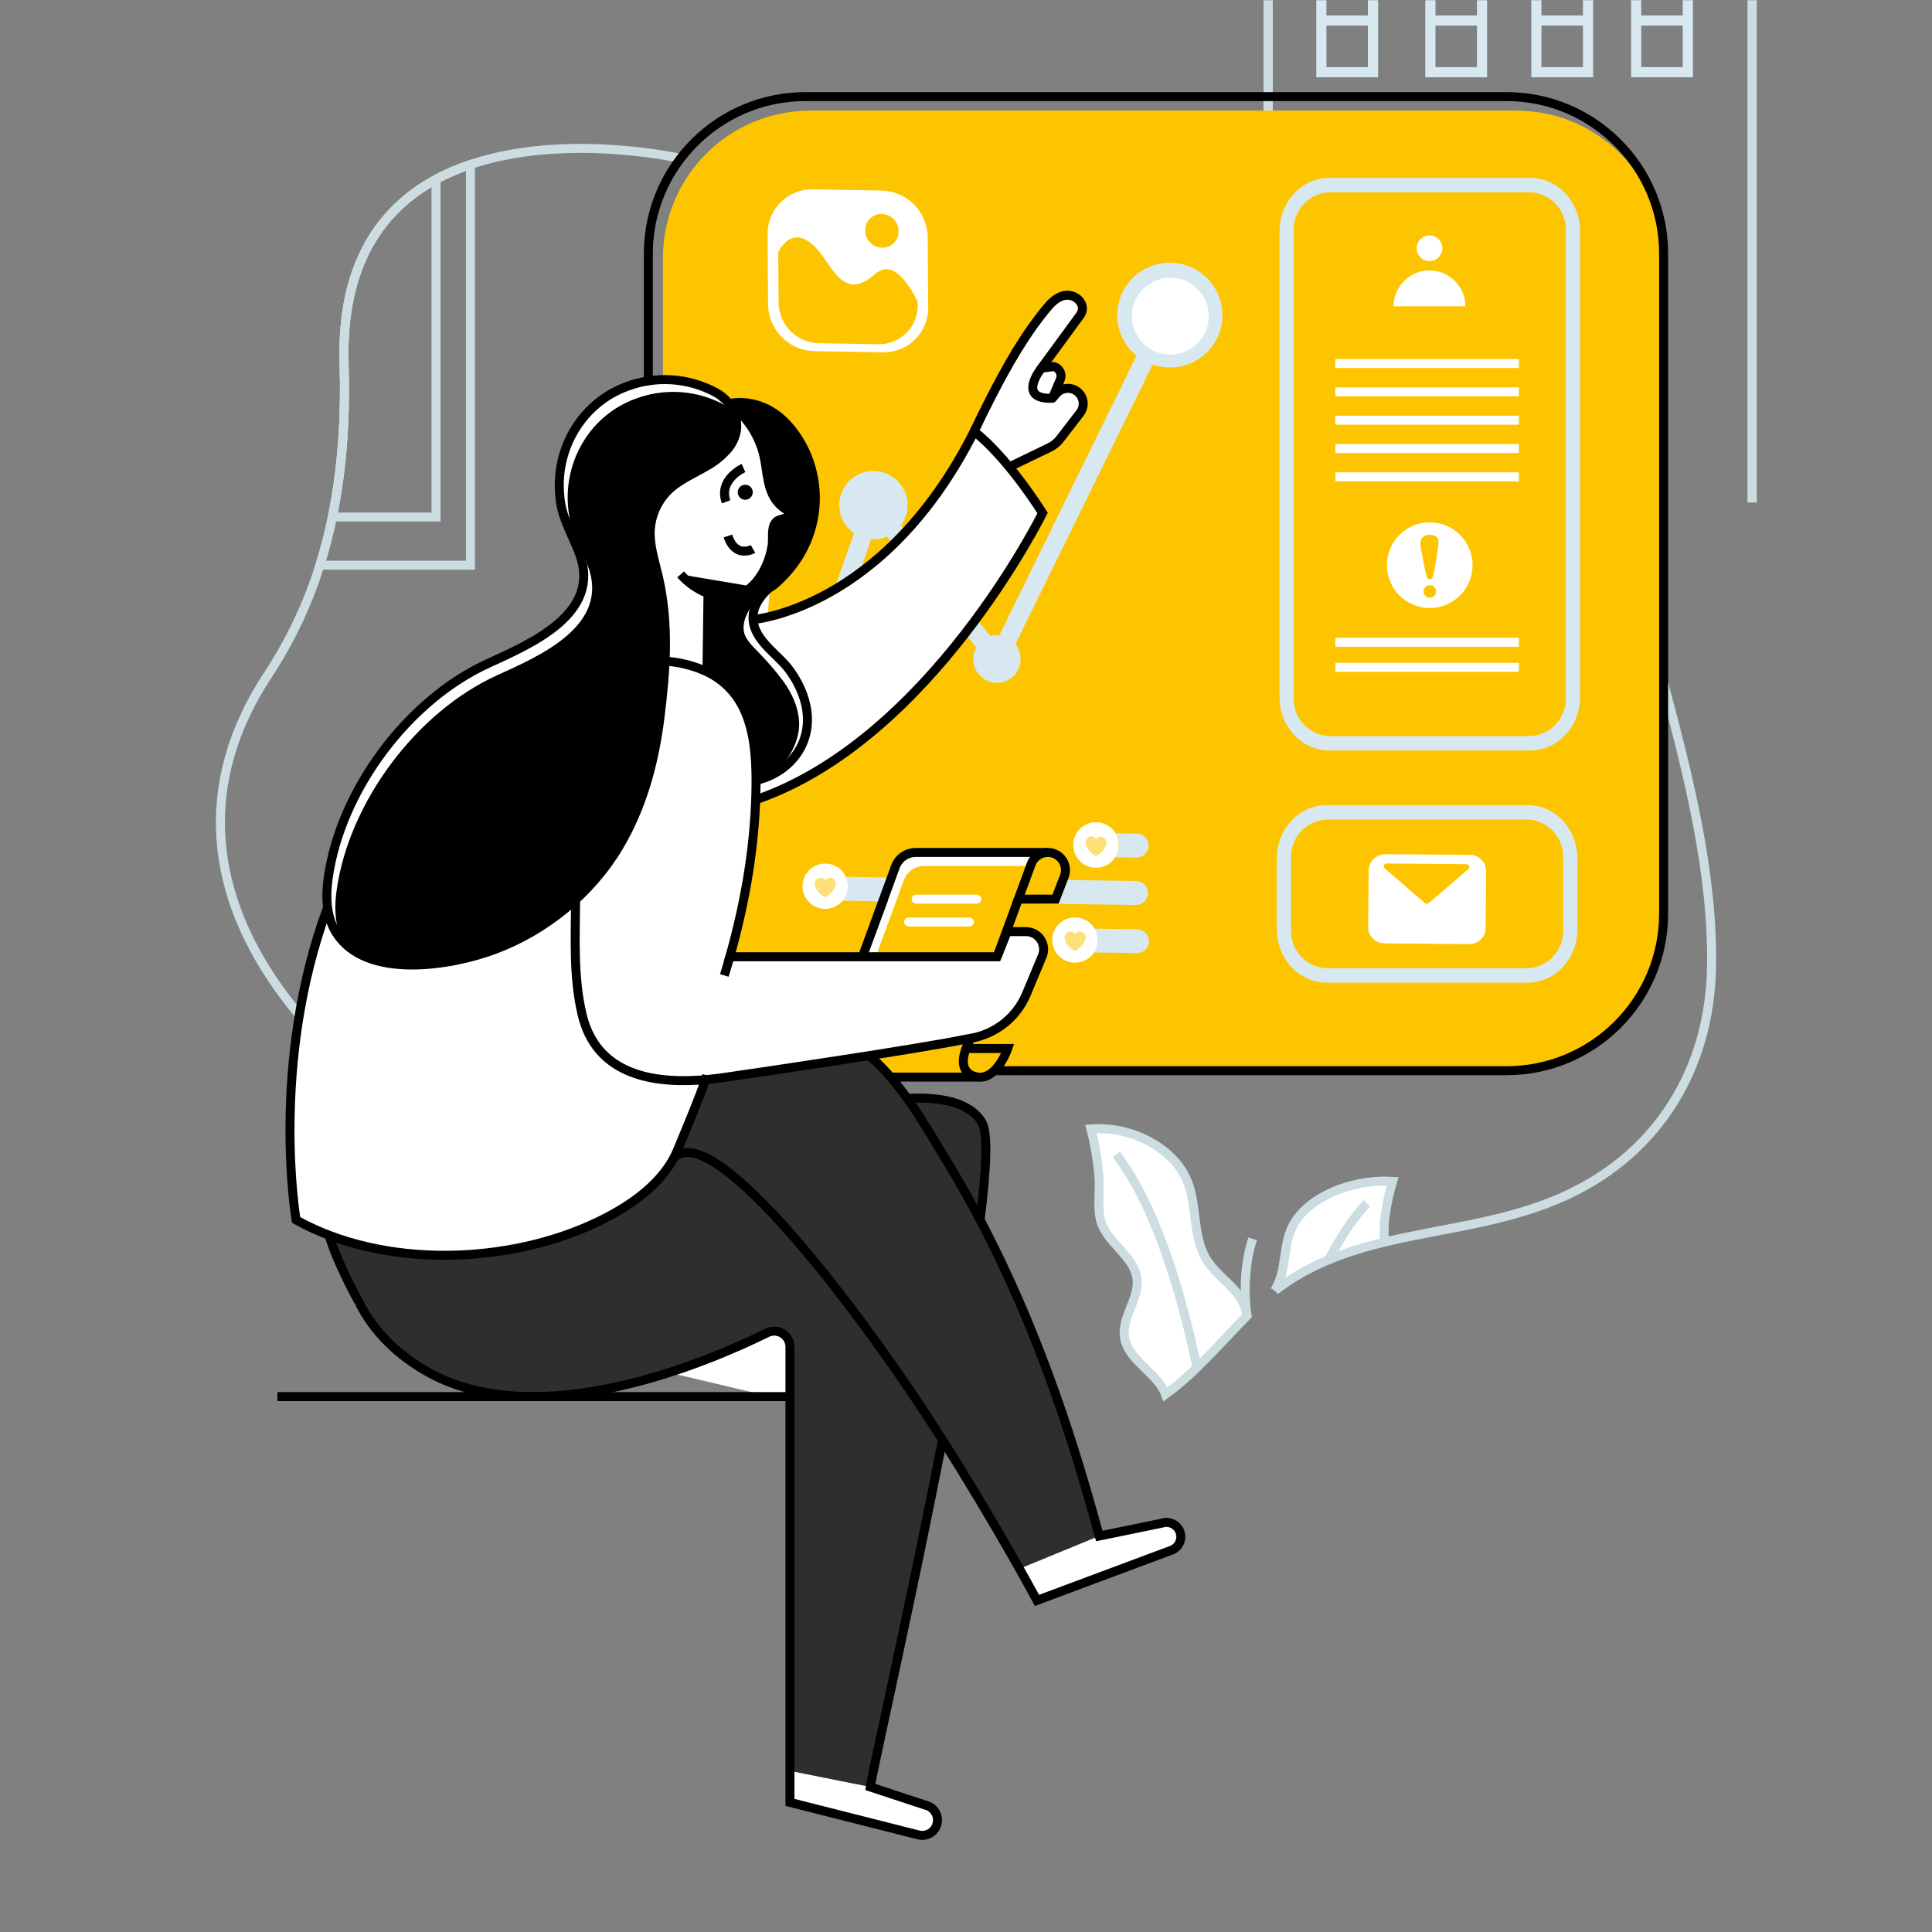 <?xml version="1.0" encoding="UTF-8"?>
<svg xmlns="http://www.w3.org/2000/svg" width="1000" height="1000" viewBox="0 0 1000 1000" fill="none">
  <rect x="0" y="0" width="1000" height="1000" fill="#808080" stroke="none"/>
  <g clip-path="url(#clip0_51_630)">
    <mask id="mask0_51_630" style="mask-type:luminance" maskUnits="userSpaceOnUse" x="0" y="0" width="1000" height="1000">
      <path d="M1000 0H0V1000H1000V0Z" fill="white"></path>
    </mask>
    <g mask="url(#mask0_51_630)">
      <path d="M656.4 188.441V-358.379H906.9V260.121" stroke="#CCDDE2" stroke-width="4.82" stroke-miterlimit="10"></path>
      <path d="M681.301 8.001V40.001H713.301V-18.719H681.301V8.001ZM686.561 -13.479H708.001V8.001H686.561V-13.479ZM686.561 13.251H708.001V34.751H686.561V13.251Z" fill="#D7E8F0"></path>
      <path d="M737.721 8.001V40.001H769.721V-18.719H737.721V8.001ZM743.001 -13.459H764.481V8.001H743.001V-13.459ZM743.001 13.271H764.481V34.751H743.001V13.271Z" fill="#D7E8F0"></path>
      <path d="M792.601 8.001V40.001H824.601V-18.719H792.601V8.001ZM797.861 -13.479H819.341V8.001H797.861V-13.479ZM797.861 13.251H819.341V34.751H797.861V13.251Z" fill="#D7E8F0"></path>
      <path d="M844.261 8.001V40.001H876.261V-18.719H844.261V8.001ZM849.511 -13.479H871.001V8.001H849.511V-13.479ZM849.511 13.251H871.001V34.751H849.511V13.251Z" fill="#D7E8F0"></path>
      <path d="M645.35 681.129C636.9 689.649 628.53 699.129 619.61 707.739C617.157 710.133 614.647 712.446 612.08 714.679C609.23 717.159 606.29 719.519 603.28 721.679C603.061 721.049 602.794 720.438 602.48 719.849C597.43 709.849 583.73 703.519 582.03 692.179C580.48 681.589 590.03 671.859 588.47 661.479C586.71 649.739 572.27 642.769 569.6 631.299C567.9 624.179 569.42 615.969 568.8 608.629C568.091 600.422 566.703 592.287 564.65 584.309C565.65 584.239 566.65 584.209 567.65 584.179C587.95 583.839 607.93 595.239 614.5 611.259C619.79 624.259 617.1 639.169 624.13 651.319C624.553 652.105 625.031 652.86 625.56 653.579C626.492 654.854 627.493 656.076 628.56 657.239L630.79 659.559C631.16 659.929 631.57 660.269 631.94 660.669C632.31 661.069 632.71 661.419 633.08 661.819C636.58 665.169 640.15 668.539 642.47 672.539C642.68 672.887 642.867 673.247 643.03 673.619C643.241 673.99 643.428 674.375 643.59 674.769C643.8 675.199 643.96 675.609 644.11 676.009C644.26 676.409 644.45 677.009 644.61 677.429C644.83 678.179 645.04 678.889 645.2 679.629C645.2 679.819 645.2 679.979 645.26 680.129C645.32 680.279 645.26 680.249 645.26 680.319C645.274 680.378 645.274 680.44 645.26 680.499C645.26 680.629 645.26 680.719 645.32 680.809V680.869C645.305 680.957 645.316 681.047 645.35 681.129Z" fill="white"></path>
      <path d="M645.479 681.75H645.51L645.479 681.78V681.75Z" fill="white"></path>
      <path d="M645.54 681.692C645.79 681.472 646 681.322 646.25 681.102C646.04 681.292 645.79 681.502 645.57 681.722C645.57 681.722 645.57 681.722 645.51 681.722L645.54 681.692Z" fill="white"></path>
      <path d="M716.61 632.46C716.395 635.947 716.395 639.443 716.61 642.93C710.51 644.42 704.5 646.06 698.61 648.04C694.95 649.25 691.36 650.58 687.77 652.1C677.81 656.14 668.431 661.487 659.88 668C661.743 664.823 663.055 661.354 663.76 657.74C663.76 657.59 663.82 657.43 663.85 657.25C665.4 649.76 665.52 641.89 669.05 634.73C675.62 621.53 694.83 611.96 714.94 611.34H715.31C717.14 611.34 719 611.34 720.86 611.43C718.777 618.289 717.354 625.331 716.61 632.46Z" fill="white"></path>
      <path d="M707.47 622.82L698.55 648C694.89 649.21 691.3 650.54 687.71 652.06C693.44 640.92 700 630.85 707.47 622.82Z" fill="white"></path>
      <path d="M645.58 681.789C645.58 681.589 645.549 681.39 645.49 681.199C645.55 681.569 645.58 681.789 645.58 681.789Z" fill="white"></path>
      <path d="M577.75 597.512C597.75 623.442 611.03 667.512 619.61 707.742C617.157 710.135 614.647 712.448 612.08 714.682L577.75 597.512Z" fill="white"></path>
      <path d="M648.37 641.23C644.37 653.44 644.22 665.771 644.69 673.581C644.811 676.104 645.078 678.618 645.49 681.11L648.37 641.23Z" fill="white"></path>
      <path d="M645.35 681.129C636.9 689.649 628.53 699.129 619.61 707.739C617.157 710.133 614.647 712.446 612.08 714.679C609.23 717.159 606.29 719.519 603.28 721.679C603.061 721.049 602.794 720.438 602.48 719.849C597.43 709.849 583.73 703.519 582.03 692.179C580.48 681.589 590.03 671.859 588.47 661.479C586.71 649.739 572.27 642.769 569.6 631.299C567.9 624.179 569.42 615.969 568.8 608.629C568.091 600.422 566.703 592.287 564.65 584.309C565.65 584.239 566.65 584.209 567.65 584.179C587.95 583.839 607.93 595.239 614.5 611.259C619.79 624.259 617.1 639.169 624.13 651.319C624.553 652.105 625.031 652.86 625.56 653.579C626.492 654.854 627.493 656.076 628.56 657.239L630.79 659.559C631.16 659.929 631.57 660.269 631.94 660.669C632.31 661.069 632.71 661.419 633.08 661.819C636.58 665.169 640.15 668.539 642.47 672.539C642.68 672.887 642.867 673.247 643.03 673.619C643.241 673.99 643.428 674.375 643.59 674.769C643.8 675.199 643.96 675.609 644.11 676.009C644.26 676.409 644.45 677.009 644.61 677.429C644.83 678.179 645.04 678.889 645.2 679.629C645.2 679.819 645.2 679.979 645.26 680.129C645.32 680.279 645.26 680.249 645.26 680.319C645.274 680.378 645.274 680.44 645.26 680.499C645.26 680.629 645.26 680.719 645.32 680.809V680.869C645.305 680.957 645.316 681.047 645.35 681.129Z" stroke="#CCDDE2" stroke-width="4.65" stroke-miterlimit="10"></path>
      <path d="M663.76 657.77C663.052 661.374 661.74 664.832 659.88 668" stroke="#CCDDE2" stroke-width="4.65" stroke-miterlimit="10"></path>
      <path d="M716.58 642.928C716.365 639.442 716.365 635.945 716.58 632.458C717.326 625.339 718.749 618.307 720.83 611.458C718.97 611.338 717.11 611.338 715.28 611.368H714.91C694.8 611.988 675.59 621.558 669.02 634.758C665.49 641.918 665.37 649.758 663.82 657.278" stroke="#CCDDE2" stroke-width="4.65" stroke-miterlimit="10"></path>
      <path d="M663.77 657.781C663.77 657.621 663.829 657.471 663.859 657.281" stroke="#CCDDE2" stroke-width="4.65" stroke-miterlimit="10"></path>
      <path d="M663.85 657.238C663.85 657.418 663.79 657.578 663.76 657.728C663.056 661.346 661.744 664.819 659.88 667.998" stroke="#CCDDE2" stroke-width="4.65" stroke-miterlimit="10"></path>
      <path d="M663.77 657.781C663.77 657.621 663.829 657.471 663.859 657.281" stroke="#CCDDE2" stroke-width="4.65" stroke-miterlimit="10"></path>
      <path d="M645.479 681.602V681.752" stroke="#CCDDE2" stroke-width="4.65" stroke-miterlimit="10"></path>
      <path d="M707.47 622.82C700 630.82 693.47 640.92 687.71 652.1" stroke="#CCDDE2" stroke-width="4.65" stroke-miterlimit="10"></path>
      <path d="M645.58 681.789C645.58 681.589 645.549 681.39 645.49 681.199C645.55 681.569 645.58 681.789 645.58 681.789Z" stroke="#CCDDE2" stroke-width="4.65" stroke-miterlimit="10"></path>
      <path d="M577.75 597.512C597.75 623.442 611.03 667.512 619.61 707.742" stroke="#CCDDE2" stroke-width="4.65" stroke-miterlimit="10"></path>
      <path d="M648.37 641.23C644.37 653.44 644.22 665.771 644.69 673.581C644.811 676.104 645.078 678.618 645.49 681.11" stroke="#CCDDE2" stroke-width="4.65" stroke-miterlimit="10"></path>
      <path d="M861.08 353.379C873.81 401.059 886.94 452.429 885.86 501.439C884.71 553.089 858.41 596.439 811.29 618.439C780.62 632.749 747.65 635.379 716.58 642.909C710.48 644.399 704.47 646.039 698.58 648.019C694.92 649.229 691.33 650.559 687.74 652.079C677.789 656.128 668.42 661.481 659.88 667.999" stroke="#CCDDE2" stroke-width="4.65" stroke-miterlimit="10"></path>
      <path d="M352.27 82C352.27 82 292.91 68.45 243.5 85.15C237.345 87.178 231.381 89.748 225.68 92.83C197.68 107.98 176.55 136.45 178.1 188.16C178.93 215.16 177.35 241.79 172.03 267.63C170.29 276.016 168.14 284.316 165.58 292.53C159.309 312.612 150.258 331.717 138.69 349.29C101.85 405.15 107.43 463.21 148.29 517.05C150.43 519.87 152.63 522.66 154.89 525.39" stroke="#CCDDE2" stroke-width="4.65" stroke-miterlimit="10"></path>
      <path d="M784.79 57.262H419.43C377.291 57.262 343.13 91.422 343.13 133.562V477.902C343.13 520.041 377.291 554.202 419.43 554.202H784.79C826.929 554.202 861.09 520.041 861.09 477.902V133.562C861.09 91.422 826.929 57.262 784.79 57.262Z" fill="#FDC500"></path>
      <path d="M779.72 50H416.94C372.001 50 335.57 86.431 335.57 131.37V472.83C335.57 517.769 372.001 554.2 416.94 554.2H779.72C824.659 554.2 861.09 517.769 861.09 472.83V131.37C861.09 86.431 824.659 50 779.72 50Z" stroke="black" stroke-width="4.65" stroke-miterlimit="10"></path>
      <path d="M774.6 67.031H429.62C387.481 67.031 353.32 101.192 353.32 143.331V468.121C353.32 510.261 387.481 544.421 429.62 544.421H774.6C816.739 544.421 850.9 510.261 850.9 468.121V143.331C850.9 101.192 816.739 67.031 774.6 67.031Z" fill="#FDC500"></path>
      <path d="M792.109 92.09H687.919C673.759 92.09 662.27 104.45 662.27 119.66V360.82C662.27 376.06 673.759 388.45 687.919 388.45H792.109C806.299 388.45 817.83 376.06 817.83 360.82V119.66C817.83 104.45 806.299 92.09 792.109 92.09ZM810.45 361.87C810.432 366.939 808.409 371.796 804.823 375.38C801.237 378.964 796.38 380.984 791.31 381H688.789C683.712 380.984 678.847 378.962 675.255 375.375C671.662 371.788 669.633 366.927 669.609 361.85V118.67C669.633 113.593 671.662 108.731 675.255 105.144C678.847 101.557 683.712 99.536 688.789 99.52H791.31C796.383 99.536 801.244 101.559 804.83 105.147C808.416 108.735 810.437 113.597 810.45 118.67V361.87Z" fill="#D7E8F0"></path>
      <path d="M790.74 416.75H686.55C672.4 416.75 660.9 429.11 660.9 444.32V481C660.9 496.25 672.4 508.64 686.55 508.64H790.74C804.93 508.64 816.46 496.25 816.46 481V444.32C816.46 429.11 804.93 416.75 790.74 416.75ZM809.08 482.06C809.067 487.132 807.046 491.993 803.459 495.579C799.873 499.166 795.012 501.187 789.94 501.2H687.42C682.344 501.187 677.479 499.167 673.886 495.582C670.293 491.996 668.264 487.136 668.24 482.06V443.33C668.264 438.253 670.293 433.392 673.886 429.805C677.478 426.217 682.343 424.196 687.42 424.18H789.94C795.013 424.196 799.874 426.219 803.46 429.807C807.046 433.395 809.067 438.257 809.08 443.33V482.06Z" fill="#D7E8F0"></path>
      <path d="M557.249 443.412L404.569 441.172C402.926 441.145 401.361 440.468 400.218 439.289C399.074 438.11 398.445 436.524 398.469 434.882C398.467 434.313 398.548 433.747 398.709 433.202C399.103 431.909 399.906 430.78 400.997 429.983C402.088 429.186 403.408 428.764 404.759 428.782L557.439 431.002C556.297 432.775 555.658 434.824 555.589 436.932C555.506 439.207 556.083 441.457 557.249 443.412Z" fill="#FDC500"></path>
      <path d="M594.27 439.41C593.883 440.7 593.089 441.831 592.008 442.634C590.927 443.438 589.617 443.871 588.27 443.87L577.27 443.71C578.45 441.867 579.091 439.731 579.125 437.542C579.158 435.354 578.583 433.199 577.46 431.32L588.46 431.48C590.1 431.514 591.66 432.194 592.802 433.372C593.944 434.549 594.576 436.13 594.56 437.77C594.541 438.328 594.443 438.88 594.27 439.41Z" fill="#D7E8F0"></path>
      <path d="M593.91 463.999C593.523 465.287 592.729 466.415 591.648 467.213C590.566 468.012 589.255 468.439 587.91 468.429L436.16 466.209C437.577 464.519 438.486 462.462 438.782 460.276C439.077 458.09 438.747 455.865 437.83 453.859L588.05 455.999C589.691 456.031 591.253 456.71 592.396 457.888C593.538 459.066 594.169 460.648 594.15 462.289C594.155 462.868 594.074 463.444 593.91 463.999Z" fill="#D7E8F0"></path>
      <path d="M417.9 465.93L404.22 465.73C402.581 465.706 401.018 465.035 399.873 463.861C398.728 462.688 398.094 461.109 398.11 459.47C398.117 458.892 398.201 458.316 398.36 457.76C398.744 456.473 399.537 455.346 400.621 454.552C401.704 453.758 403.017 453.339 404.36 453.36L416.55 453.55C415.837 455.029 415.435 456.639 415.37 458.28C415.269 461.051 416.166 463.766 417.9 465.93Z" fill="#FDC500"></path>
      <path d="M546.45 492.68L404.78 490.62C403.141 490.584 401.582 489.903 400.44 488.726C399.299 487.549 398.666 485.97 398.68 484.33C398.684 483.774 398.771 483.221 398.94 482.69C399.324 481.399 400.117 480.266 401.198 479.462C402.28 478.659 403.592 478.226 404.94 478.23L546.4 480.31C545.245 482.167 544.633 484.309 544.633 486.495C544.633 488.682 545.245 490.824 546.4 492.68H546.45Z" fill="#FDC500"></path>
      <path d="M594.5 488.869C594.116 490.158 593.322 491.286 592.24 492.083C591.157 492.881 589.844 493.304 588.5 493.289L566.24 492.999L546.45 492.729C545.295 490.873 544.683 488.731 544.683 486.544C544.683 484.358 545.295 482.216 546.45 480.359L566.61 480.659L588.61 480.979C590.247 481.006 591.808 481.679 592.951 482.852C594.094 484.025 594.726 485.602 594.71 487.239C594.717 487.79 594.647 488.339 594.5 488.869Z" fill="#D7E8F0"></path>
      <path d="M577.21 443.711C575.672 446.114 573.314 447.878 570.575 448.674C567.835 449.47 564.9 449.245 562.314 448.041C559.727 446.837 557.666 444.735 556.513 442.126C555.359 439.516 555.191 436.577 556.041 433.854C556.891 431.13 558.7 428.808 561.132 427.317C563.565 425.827 566.456 425.27 569.268 425.75C572.08 426.23 574.623 427.714 576.424 429.926C578.225 432.139 579.16 434.93 579.059 437.781C578.986 439.888 578.348 441.936 577.21 443.711Z" fill="white"></path>
      <g opacity="0.72">
        <path opacity="0.72" d="M572.78 436.51C572.515 437.917 571.852 439.219 570.87 440.26C570.392 440.79 569.87 441.278 569.31 441.72C569 441.94 567.39 443.23 567.08 443.07C564.96 442 562.29 439.31 561.96 436.68C561.905 436.268 561.905 435.851 561.96 435.44C562.077 434.732 562.444 434.089 562.995 433.629C563.545 433.168 564.242 432.92 564.96 432.93C565.43 432.947 565.89 433.075 566.301 433.302C566.713 433.53 567.065 433.851 567.33 434.24C567.63 433.878 568.008 433.589 568.436 433.393C568.864 433.197 569.33 433.101 569.8 433.11C570.223 433.124 570.639 433.225 571.022 433.407C571.405 433.588 571.747 433.846 572.026 434.165C572.305 434.483 572.516 434.856 572.646 435.259C572.776 435.663 572.821 436.088 572.78 436.51Z" fill="#FDC500"></path>
      </g>
      <path d="M436.139 466.211C435.019 467.553 433.612 468.629 432.023 469.358C430.433 470.087 428.701 470.451 426.952 470.424C425.204 470.398 423.483 469.98 421.917 469.203C420.35 468.425 418.978 467.307 417.899 465.931C416.173 463.764 415.282 461.049 415.389 458.281C415.455 456.64 415.856 455.03 416.569 453.551C417.573 451.511 419.146 449.805 421.098 448.639C423.049 447.473 425.297 446.897 427.569 446.981C429.757 447.05 431.882 447.735 433.699 448.957C435.515 450.18 436.95 451.889 437.839 453.891C438.756 455.897 439.086 458.121 438.791 460.307C438.495 462.493 437.586 464.55 436.169 466.241L436.139 466.211Z" fill="white"></path>
      <g opacity="0.72">
        <path opacity="0.72" d="M432.59 457.842C432.319 459.246 431.653 460.543 430.67 461.582C430.2 462.119 429.677 462.608 429.11 463.042C428.81 463.262 427.19 464.562 426.89 464.392C424.77 463.332 422.1 460.642 421.76 458.002C421.705 457.59 421.705 457.173 421.76 456.762C421.863 456.176 422.138 455.634 422.549 455.205C422.961 454.776 423.491 454.479 424.071 454.351C424.652 454.224 425.258 454.271 425.811 454.489C426.365 454.706 426.841 455.083 427.18 455.572C427.577 455.021 428.149 454.62 428.803 454.436C429.457 454.252 430.153 454.296 430.779 454.559C431.405 454.823 431.923 455.291 432.249 455.888C432.574 456.484 432.687 457.173 432.57 457.842H432.59Z" fill="#FDC500"></path>
      </g>
      <path d="M566.24 492.999C564.828 495.131 562.759 496.745 560.347 497.596C557.935 498.447 555.311 498.489 552.874 497.714C550.436 496.94 548.317 495.391 546.839 493.304C545.36 491.217 544.602 488.705 544.68 486.149C544.754 484.1 545.357 482.105 546.43 480.359C547.253 479.043 548.329 477.903 549.594 477.005C550.86 476.108 552.291 475.47 553.805 475.128C555.319 474.786 556.886 474.748 558.414 475.015C559.943 475.282 561.404 475.85 562.712 476.684C564.02 477.519 565.15 478.605 566.036 479.879C566.923 481.153 567.548 482.589 567.876 484.106C568.204 485.623 568.228 487.19 567.948 488.716C567.667 490.242 567.086 491.698 566.24 492.999Z" fill="white"></path>
      <g opacity="0.72">
        <path opacity="0.72" d="M561.89 485.66C561.622 487.068 560.955 488.369 559.97 489.41C559.5 489.947 558.977 490.436 558.41 490.87C558.11 491.09 556.49 492.38 556.19 492.22C554.07 491.15 551.4 488.47 551.06 485.83C551.005 485.418 551.005 485.001 551.06 484.59C551.163 484.004 551.438 483.462 551.849 483.033C552.261 482.604 552.791 482.307 553.371 482.179C553.952 482.052 554.558 482.1 555.111 482.317C555.665 482.534 556.141 482.911 556.48 483.4C556.877 482.85 557.448 482.451 558.1 482.268C558.752 482.084 559.448 482.127 560.073 482.389C560.698 482.651 561.216 483.117 561.542 483.711C561.868 484.305 561.984 484.992 561.87 485.66H561.89Z" fill="#FDC500"></path>
      </g>
      <path d="M397.3 121.359L397.56 157.549C397.627 163.861 400.131 169.904 404.55 174.412C408.969 178.92 414.96 181.546 421.27 181.739L457.09 182.359C460.17 182.406 463.229 181.834 466.084 180.677C468.939 179.519 471.532 177.8 473.71 175.621C475.888 173.443 477.606 170.849 478.762 167.993C479.918 165.138 480.489 162.079 480.44 158.999L480.17 122.809C480.108 116.497 477.606 110.455 473.188 105.947C468.77 101.44 462.779 98.817 456.47 98.629L420.65 97.999C417.57 97.951 414.511 98.524 411.656 99.681C408.801 100.838 406.208 102.557 404.03 104.736C401.852 106.915 400.134 109.509 398.978 112.364C397.822 115.22 397.251 118.279 397.3 121.359Z" fill="white"></path>
      <path d="M402.81 130.441L403 156.641C403.059 162.122 405.235 167.368 409.073 171.281C412.91 175.195 418.112 177.474 423.59 177.641L454.7 178.181C457.375 178.222 460.032 177.725 462.511 176.72C464.991 175.716 467.244 174.224 469.137 172.333C471.03 170.442 472.524 168.19 473.531 165.711C474.538 163.232 475.038 160.577 475 157.901V156.131C470.63 147.191 462.12 133.811 453 141.811C439.91 153.311 433.92 144.561 426.29 133.271C419.92 123.821 410.23 116.921 402.81 130.441Z" fill="#FDC500"></path>
      <path d="M461.34 126.822C465.292 124.197 466.31 118.779 463.614 114.722C460.919 110.665 455.53 109.504 451.578 112.129C447.627 114.755 446.609 120.172 449.305 124.229C452 128.286 457.389 129.447 461.34 126.822Z" fill="#FDC500"></path>
      <path d="M605.38 136.001C599.782 135.999 594.32 137.73 589.746 140.957C585.171 144.183 581.707 148.747 579.83 154.021C577.953 159.295 577.754 165.021 579.262 170.412C580.77 175.803 583.909 180.596 588.25 184.131L517.25 328.841C516.813 328.772 516.372 328.729 515.93 328.711C514.798 328.726 513.673 328.901 512.59 329.231L466.4 271.841C468.462 268.995 469.63 265.599 469.755 262.087C469.879 258.574 468.954 255.104 467.098 252.12C465.242 249.135 462.54 246.771 459.334 245.329C456.129 243.886 452.567 243.432 449.102 244.022C445.638 244.613 442.428 246.222 439.881 248.645C437.335 251.068 435.568 254.194 434.806 257.625C434.044 261.056 434.322 264.637 435.603 267.909C436.884 271.182 439.111 273.999 442 276.001L409.63 368.121C406.808 368.29 404.131 369.431 402.054 371.349C399.978 373.268 398.629 375.847 398.239 378.647C397.848 381.447 398.438 384.297 399.91 386.711C401.382 389.125 403.644 390.955 406.312 391.89C408.981 392.825 411.89 392.808 414.547 391.841C417.204 390.874 419.444 389.017 420.887 386.586C422.33 384.154 422.887 381.298 422.462 378.503C422.038 375.707 420.659 373.145 418.56 371.251L450.93 279.121C451.33 279.121 451.72 279.181 452.12 279.181C454.527 279.181 456.908 278.691 459.12 277.741L505.3 335.111C504.327 336.876 503.811 338.856 503.8 340.871C503.753 342.505 504.035 344.131 504.627 345.654C505.22 347.177 506.112 348.565 507.251 349.737C508.39 350.909 509.753 351.84 511.258 352.477C512.763 353.113 514.381 353.441 516.015 353.441C517.649 353.441 519.267 353.113 520.772 352.477C522.277 351.84 523.64 350.909 524.779 349.737C525.917 348.565 526.81 347.177 527.402 345.654C527.995 344.131 528.277 342.505 528.23 340.871C528.222 338.154 527.299 335.519 525.61 333.391L596.61 188.681C600.342 189.995 604.316 190.476 608.254 190.091C612.192 189.706 615.998 188.463 619.404 186.451C622.811 184.438 625.735 181.704 627.973 178.441C630.21 175.178 631.706 171.465 632.356 167.562C633.006 163.659 632.793 159.661 631.734 155.849C630.674 152.037 628.793 148.503 626.222 145.496C623.651 142.488 620.453 140.08 616.853 138.439C613.252 136.799 609.336 135.967 605.38 136.001Z" fill="#D7E8F0"></path>
      <path d="M691.18 188.148H786.18" stroke="white" stroke-width="4.65" stroke-miterlimit="10"></path>
      <path d="M691.18 202.82H786.18" stroke="white" stroke-width="4.65" stroke-miterlimit="10"></path>
      <path d="M691.18 217.48H786.18" stroke="white" stroke-width="4.65" stroke-miterlimit="10"></path>
      <path d="M691.18 232.141H786.18" stroke="white" stroke-width="4.65" stroke-miterlimit="10"></path>
      <path d="M691.18 246.809H786.18" stroke="white" stroke-width="4.65" stroke-miterlimit="10"></path>
      <path d="M691.18 332.449H786.18" stroke="white" stroke-width="4.65" stroke-miterlimit="10"></path>
      <path d="M691.18 345.391H786.18" stroke="white" stroke-width="4.65" stroke-miterlimit="10"></path>
      <path d="M766.219 444.479C767.174 445.271 767.939 446.267 768.458 447.394C768.977 448.52 769.237 449.749 769.219 450.989L769 480.319C768.992 481.426 768.765 482.521 768.333 483.54C767.901 484.56 767.274 485.484 766.484 486.259C765.694 487.035 764.759 487.647 763.732 488.061C762.705 488.474 761.607 488.681 760.5 488.669L716.5 488.289C714.269 488.268 712.137 487.362 710.573 485.77C709.009 484.178 708.14 482.031 708.159 479.799L708.419 450.449C708.503 448.238 709.43 446.143 711.008 444.593C712.586 443.042 714.697 442.154 716.909 442.109L760.909 442.489C762.858 442.506 764.739 443.211 766.219 444.479Z" fill="white"></path>
      <path d="M760 449.842L739.48 467.472C739.218 467.695 738.885 467.817 738.54 467.817C738.196 467.817 737.862 467.695 737.6 467.472L716.71 449.472C716.479 449.277 716.315 449.016 716.241 448.723C716.167 448.431 716.187 448.123 716.297 447.842C716.408 447.562 716.604 447.323 716.857 447.159C717.111 446.996 717.409 446.916 717.71 446.932L759.12 447.302C759.411 447.311 759.692 447.409 759.926 447.582C760.161 447.755 760.337 447.994 760.432 448.269C760.528 448.544 760.537 448.842 760.46 449.123C760.383 449.403 760.223 449.654 760 449.842Z" fill="#FDC500"></path>
      <path d="M740.059 270.379C735.675 270.375 731.389 271.671 727.742 274.104C724.095 276.536 721.252 279.996 719.571 284.045C717.891 288.094 717.449 292.55 718.302 296.85C719.155 301.15 721.264 305.1 724.362 308.201C727.461 311.302 731.409 313.415 735.708 314.272C740.007 315.128 744.464 314.691 748.515 313.014C752.565 311.337 756.027 308.497 758.463 304.852C760.899 301.208 762.199 296.923 762.199 292.539C762.2 289.63 761.629 286.75 760.517 284.062C759.405 281.374 757.774 278.931 755.718 276.874C753.663 274.816 751.221 273.183 748.535 272.069C745.848 270.954 742.968 270.38 740.059 270.379ZM740.059 309.379C739.2 309.379 738.376 309.038 737.768 308.43C737.16 307.822 736.819 306.998 736.819 306.139C736.819 305.28 737.16 304.455 737.768 303.848C738.376 303.24 739.2 302.899 740.059 302.899C740.918 302.899 741.742 303.24 742.35 303.848C742.958 304.455 743.299 305.28 743.299 306.139C743.299 306.998 742.958 307.822 742.35 308.43C741.742 309.038 740.918 309.379 740.059 309.379ZM744.129 284.459C743.449 289.269 742.869 294.319 741.439 298.979C741.306 299.232 741.106 299.445 740.861 299.593C740.616 299.741 740.335 299.819 740.049 299.819C739.763 299.819 739.482 299.741 739.237 299.593C738.992 299.445 738.792 299.232 738.659 298.979C737.645 295.469 736.87 291.894 736.339 288.279C735.889 285.659 734.339 281.389 735.829 278.849C737.119 276.559 740.769 276.289 742.829 277.479C745.459 278.889 744.439 281.999 744.129 284.419V284.459Z" fill="white"></path>
      <path d="M605.77 183.53C616.76 183.53 625.67 174.621 625.67 163.63C625.67 152.64 616.76 143.73 605.77 143.73C594.78 143.73 585.87 152.64 585.87 163.63C585.87 174.621 594.78 183.53 605.77 183.53Z" fill="white"></path>
      <path d="M739.9 135.12C743.573 135.12 746.55 132.143 746.55 128.47C746.55 124.798 743.573 121.82 739.9 121.82C736.227 121.82 733.25 124.798 733.25 128.47C733.25 132.143 736.227 135.12 739.9 135.12Z" fill="white"></path>
      <path d="M721.33 158.539C721.33 153.614 723.287 148.89 726.769 145.408C730.252 141.925 734.975 139.969 739.9 139.969C744.825 139.969 749.548 141.925 753.031 145.408C756.514 148.89 758.47 153.614 758.47 158.539H721.33Z" fill="white"></path>
      <path d="M612 794.19C611.996 795.701 611.531 797.174 610.668 798.414C609.806 799.654 608.585 800.601 607.17 801.13L537.52 827.13C537.52 827.13 534.2 820.97 528.41 810.68L488.63 744.13C477.88 799.43 465.89 854.8 458.46 889.31L451.3 923.67L480 933.11C481.725 933.526 483.261 934.509 484.361 935.902C485.462 937.294 486.064 939.015 486.07 940.79C486.067 941.994 485.791 943.181 485.262 944.263C484.733 945.344 483.965 946.291 483.016 947.032C482.067 947.772 480.962 948.288 479.785 948.539C478.608 948.79 477.388 948.77 476.22 948.48L409.7 931.62V915.36L408.12 915.05L409.49 725.38L344.49 710.01C336.34 712.55 327.73 714.88 318.93 716.77C318.835 716.783 318.742 716.803 318.65 716.83C297.291 722.429 274.981 723.391 253.22 719.65C253.03 719.65 252.81 719.56 252.63 719.52C251.05 719.22 249.47 718.87 247.92 718.52C247.45 718.43 246.99 718.34 246.52 718.21C245.16 717.9 243.8 717.5 242.44 717.13C241.69 716.91 240.95 716.73 240.24 716.51C239.53 716.29 239 716.11 238.38 715.89C226.668 712.213 215.851 706.133 206.62 698.04C199.542 692.097 193.541 684.98 188.88 677C186.88 673.84 185.01 670.52 183.27 667.11C172.71 646.26 170.51 639.17 173.58 638.98C166.819 636.598 160.27 633.655 154 630.18C154 630.18 140.18 549.53 170.32 468.36C169.743 463.339 169.847 458.263 170.63 453.27C176.98 407.73 211.93 360.92 253.63 341.96C275.97 331.8 312.4 316.21 300.63 285.17C296.91 275.35 291.63 266.89 290.63 256.7C290.54 255.7 290.42 254.81 290.35 253.82C288.68 229.82 302.65 207.03 325.27 198.82C332.671 196.033 340.582 194.859 348.474 195.377C356.366 195.894 364.056 198.091 371.03 201.82C373.439 203.091 375.6 204.785 377.41 206.82C384.29 207 392.93 208.21 396.99 210.1C403.87 213.32 409.38 218.96 413.5 225.31C421.1 237.146 424.151 251.336 422.09 265.25C420.906 272.95 418.163 280.327 414.03 286.93C411.992 290.238 409.627 293.334 406.97 296.17C404.64 298.61 401.33 302.17 398.14 303.48C398.176 303.508 398.22 303.524 398.265 303.524C398.31 303.524 398.355 303.508 398.39 303.48L397.46 318.35C416.56 314 467.59 296.08 505 222.09C507.7 216.36 510.48 210.66 513.4 205.02C522.04 188.23 531.3 171.53 543.57 157.09C546.57 153.59 551.01 150.43 555.78 151.95C559.96 153.28 562.78 157.95 559.87 161.87L539.79 189.31L546.2 188.48C546.899 188.649 547.552 188.968 548.115 189.415C548.677 189.863 549.136 190.427 549.457 191.07C549.779 191.713 549.957 192.418 549.978 193.136C549.999 193.855 549.863 194.569 549.58 195.23L545.52 204.87L547.44 202.61C548.761 201.05 550.633 200.061 552.667 199.85C554.7 199.639 556.735 200.222 558.348 201.477C559.961 202.733 561.027 204.563 561.322 206.586C561.616 208.608 561.118 210.666 559.93 212.33L549.35 226C547.933 227.805 546.133 229.274 544.08 230.3L523.14 240.4C529.333 248.013 535.092 255.969 540.39 264.23C528.892 286.268 515.413 307.214 500.12 326.81C474.34 360.02 437.22 397.14 391.9 412.66C390.9 440.11 386.05 467.31 378.52 493.92C402.03 493.92 424.46 493.92 447.14 493.92L464.24 447.26C465.026 445.107 466.455 443.248 468.333 441.935C470.211 440.622 472.448 439.918 474.74 439.92H543.09C544.279 439.924 545.457 440.155 546.56 440.6C548.235 441.292 549.668 442.465 550.677 443.97C551.687 445.476 552.227 447.247 552.23 449.06C552.218 450.171 552.008 451.272 551.61 452.31L547.08 464.09H546.93H527.66L519.82 486.55L522.05 480.88H531.69C533.2 480.88 534.686 481.253 536.017 481.965C537.348 482.678 538.482 483.709 539.318 484.966C540.154 486.223 540.667 487.667 540.81 489.17C540.954 490.673 540.723 492.188 540.14 493.58L531.93 513.22C529.455 519.134 525.53 524.329 520.517 528.326C515.505 532.323 509.566 534.993 503.25 536.09L502.38 536.24L500.77 541L501.6 539.36C501.33 540.01 501.02 540.72 500.74 541.5H522.36C522.36 541.5 517.56 555.5 508.73 556.34C508.016 556.396 507.299 556.372 506.59 556.27H461.79C464.3 559.06 467.12 562.44 470.13 566.41C483.13 566.22 502.04 567.61 506.72 576.69C507.525 577.593 508.261 578.555 508.92 579.57C510.71 582.57 511.3 589.57 510.87 599.68C510.996 610.106 510.122 620.521 508.26 630.78C510.527 635.033 512.707 639.31 514.8 643.61C519.352 652.117 523.458 660.855 527.1 669.79C527.225 670.027 527.329 670.274 527.41 670.53C538.326 695.563 547.903 721.159 556.1 747.21L556.56 748.82C562.76 767.1 567.81 783.71 569.73 793.82L602.23 787.16C603.345 786.79 604.531 786.69 605.693 786.867C606.854 787.045 607.956 787.495 608.91 788.181C609.863 788.867 610.64 789.769 611.177 790.814C611.715 791.858 611.997 793.015 612 794.19Z" fill="white"></path>
      <path d="M499.85 542.699H521.47C520.583 545.138 519.454 547.483 518.1 549.699C515.43 553.879 511.31 558.249 505.86 557.509H440.27C437.72 557.526 435.237 556.696 433.21 555.149C432.761 553.071 432.889 550.909 433.58 548.899C460.07 544.839 487.21 540.469 499.35 537.959L501.64 537.559L499.85 542.699Z" fill="#FDC500"></path>
      <path d="M551.34 450.379C551.328 451.49 551.118 452.591 550.72 453.629L546.2 465.399H526.92L519 487.999L516.12 495.219H453.28L467.84 455.559C468.63 453.407 470.062 451.549 471.941 450.236C473.821 448.924 476.058 448.22 478.35 448.219H546.69C547.88 448.221 549.058 448.452 550.16 448.899C550.543 449.055 550.917 449.232 551.28 449.429C551.31 449.729 551.34 450.069 551.34 450.379Z" fill="#FDC500"></path>
      <path d="M551.35 450.369C551.337 451.48 551.127 452.581 550.73 453.619L546.2 465.389H526.93L533.63 447.209C534.37 445.193 535.796 443.502 537.659 442.432C539.521 441.363 541.7 440.984 543.815 441.361C545.929 441.738 547.843 442.847 549.22 444.494C550.598 446.141 551.352 448.221 551.35 450.369Z" fill="#FDC500"></path>
      <path d="M521.46 542.7C521.46 542.7 515.26 560.92 504 557C497 554.59 498.05 547.62 499.88 542.66L521.46 542.7Z" fill="#FDC500"></path>
      <path d="M505.619 465.391H474.189" stroke="white" stroke-width="4.65" stroke-linecap="round" stroke-linejoin="round"></path>
      <path d="M501.75 477.23H470.32" stroke="white" stroke-width="4.65" stroke-linecap="round" stroke-linejoin="round"></path>
      <path d="M526.37 670.999C520.927 657.838 514.579 645.071 507.37 632.789C510.29 617.319 512.28 590.219 505.95 577.919C501.27 568.829 482.38 567.449 469.34 567.639C459.27 554.329 451.13 547.469 451.13 547.469C451.13 547.469 390.51 557.289 376.67 557.369C362.83 557.449 362.84 565.119 362.84 565.119C362.84 565.119 353.2 594.209 342.3 608.659C331.4 623.109 302.08 640.659 259.83 647.419C217.58 654.179 184.35 645.849 176.73 641.609C169.11 637.369 168.86 641.459 182.5 668.329C196.14 695.199 217.14 714.519 252.41 720.889C274.164 724.635 296.469 723.673 317.82 718.069C317.82 718.069 373.63 703.999 390 693.269C406.37 682.539 408.93 697.129 408.93 697.129L407.33 916.309L450.53 924.929L487.85 745.399L527.65 811.999L569 794.999C564.13 769.429 539.12 701.999 526.37 670.999Z" fill="#2E2E2E"></path>
      <path d="M413.47 377.931C412.584 384.019 409.995 389.732 406 394.411C402.931 398.332 399.027 401.52 394.57 403.741C393.524 404.246 392.437 404.661 391.32 404.981C391.32 401.511 391.26 397.981 391.07 394.541C390.36 381.651 387.76 368.231 379.55 358.321C375.6 353.586 370.615 349.823 364.98 347.321C365.14 344.941 365.33 342.581 365.48 340.201C365.91 336.131 365.89 332.026 365.42 327.961C364.89 325.494 364.589 322.983 364.52 320.461C364.61 318.111 364.27 309.091 366.13 307.141C369.233 308.434 372.558 309.114 375.92 309.141C383.45 309.081 389.43 304.461 393.46 298.551C394.942 298.067 396.483 297.784 398.04 297.711C402.6 298.391 388.99 310.661 393.43 309.271C390.54 310.161 388.43 314.501 387.07 316.981C385.07 320.821 383.91 325.341 385.87 329.401C387.79 333.281 391.81 336.621 394.66 339.811C398.502 343.845 402.096 348.11 405.42 352.581C410.68 359.901 414.52 368.891 413.47 377.931Z" fill="black"></path>
      <path d="M344.26 342.219C351.421 342.664 358.444 344.384 365 347.299C370.631 349.803 375.612 353.567 379.56 358.299C387.77 368.219 390.37 381.629 391.08 394.519C391.27 397.989 391.36 401.519 391.33 404.959C391.18 435.479 386.1 465.679 377.76 495.209C403.66 495.209 428.23 495.209 453.26 495.209H516.12L519 487.999L521.3 482.199H531C532.511 482.199 533.998 482.572 535.33 483.285C536.662 483.999 537.797 485.03 538.634 486.288C539.472 487.545 539.985 488.991 540.129 490.495C540.273 491.999 540.043 493.515 539.46 494.909L531.25 514.549C528.769 520.459 524.84 525.651 519.827 529.646C514.813 533.641 508.876 536.31 502.56 537.409L501.69 537.569L499.4 537.969C487.26 540.479 460.12 544.849 433.63 548.909C409.4 552.659 385.7 556.129 374.49 557.739C370.24 558.359 365.9 558.819 361.49 559.099C335.32 560.709 308.3 554.889 301.3 525.099C296.74 506.019 297.74 485.449 297.95 465.589" stroke="black" stroke-width="4.65" stroke-miterlimit="10"></path>
      <path d="M469.55 568.499C486.49 567.719 501.67 570.229 508.18 580.829C511.46 586.189 510.66 605.089 507.28 631.449" stroke="black" stroke-width="4.65" stroke-miterlimit="10"></path>
      <path d="M185.76 673.93C185.797 673.975 185.827 674.026 185.85 674.08C193.1 688.86 205.85 701.62 222.16 710.55C279.63 741.99 366.07 705.15 397.16 689.82C398.401 689.209 399.777 688.925 401.158 688.994C402.539 689.064 403.879 689.484 405.053 690.216C406.226 690.948 407.193 691.967 407.863 693.177C408.533 694.386 408.883 695.747 408.88 697.13V932.9L475.39 949.75C476.42 950.014 477.492 950.068 478.543 949.907C479.594 949.746 480.602 949.374 481.505 948.813C482.409 948.253 483.19 947.515 483.8 946.645C484.411 945.775 484.84 944.79 485.06 943.75C485.498 941.729 485.127 939.617 484.026 937.867C482.925 936.117 481.181 934.869 479.17 934.39L450.48 924.94C451.81 915.62 471.27 830.39 487.81 745.41" stroke="black" stroke-width="4.65" stroke-miterlimit="10"></path>
      <path d="M449.85 546.359C466.85 560.759 479.06 582.899 490.49 601.709C518.34 647.539 539.17 697.419 555.35 748.459C560.24 763.879 564.74 779.459 568.99 795.039L601.47 788.369C603.313 787.77 605.318 787.916 607.055 788.776C608.792 789.636 610.124 791.141 610.765 792.97C611.407 794.799 611.307 796.807 610.487 798.563C609.668 800.32 608.194 801.686 606.38 802.369L536.73 828.369C536.73 828.369 516.35 790.299 487.87 745.369C446.13 679.449 369 577.849 348.64 599.519" stroke="black" stroke-width="4.65" stroke-miterlimit="10"></path>
      <path d="M389.09 320.779C389.09 320.779 457.39 316.049 504.21 223.359C504.21 223.359 519.01 233.569 539.64 265.509C539.64 265.509 481.76 382.979 391.08 413.979" stroke="black" stroke-width="4.65" stroke-miterlimit="10"></path>
      <path d="M382.91 212.398L386.91 218.478L389.32 222.178C391.765 227.874 393.914 233.692 395.76 239.608L395.88 240.028L400.46 257.528C400.468 257.548 400.468 257.569 400.46 257.588C401.999 260.122 404.122 262.251 406.65 263.798C407.248 264.121 407.805 264.514 408.31 264.968C411.06 267.728 403.81 268.528 402.31 269.438C401.648 269.893 401.105 270.5 400.728 271.208C400.35 271.917 400.148 272.706 400.14 273.508C391.53 309.338 397.07 299.928 393.37 307.898C396.58 305.178 404.56 296.528 404.56 296.528C405.56 295.878 406.5 293.928 407.15 292.958C409.215 289.79 410.992 286.443 412.46 282.958C417.023 272.549 418.076 260.939 415.46 249.878C411.33 232.688 401.7 215.488 382.91 212.398Z" fill="#FDC500"></path>
      <path d="M382.09 223.21C381.358 226.928 379.594 230.366 377 233.13C374.183 236.209 370.904 238.831 367.28 240.9C360.46 244.96 352.87 248.03 347.14 253.51C341.403 259.027 337.969 266.512 337.53 274.46C337.13 282.6 340.04 291.03 341.81 298.65C347.42 323.28 345.62 346.95 342.52 371.74C339.58 395.13 333.32 418.02 321.18 438.38C306.86 462.38 283.35 481.59 256.89 491.45C234.89 499.66 192.14 506.94 175.97 484.1C173.18 476.89 173.15 468.64 174.23 460.87C180.58 415.29 215.53 368.51 257.23 349.55C279.57 339.39 316 323.78 304.23 292.73C300.48 282.94 295.23 274.49 294.23 264.26C294.14 263.33 294.05 262.4 293.96 261.41C292.28 237.41 306.25 214.63 328.87 206.41C336.27 203.615 344.182 202.437 352.075 202.955C359.968 203.472 367.658 205.673 374.63 209.41C377.105 210.727 379.321 212.482 381.17 214.59C381.297 214.733 381.411 214.887 381.51 215.05C381.651 215.404 381.764 215.768 381.85 216.14C382.402 218.457 382.484 220.861 382.09 223.21Z" fill="black"></path>
      <path d="M391.38 403.93C403.46 401.14 414.06 392.49 417.09 379.85C419.91 368.14 415.45 356.12 408.54 346.7C402.13 338 388.78 330.7 389.83 318.36C390.17 314.36 392.15 310.86 394.73 307.76C395.66 306.68 396.62 305.68 397.67 304.66" stroke="black" stroke-width="4.65" stroke-miterlimit="10"></path>
      <path d="M366.47 306.859L365.91 347.689" stroke="black" stroke-width="4.65" stroke-miterlimit="10"></path>
      <path d="M299.87 286.389C296.14 276.589 290.87 268.139 289.87 257.919C289.77 256.979 289.68 256.039 289.61 255.039C287.92 231.039 301.9 208.269 324.51 200.039C331.912 197.247 339.825 196.07 347.72 196.588C355.614 197.105 363.306 199.305 370.28 203.039C372.749 204.361 374.958 206.12 376.8 208.229L377.27 208.799C378.903 210.795 380.09 213.117 380.75 215.609C381.411 218.102 381.53 220.707 381.1 223.249C380.372 226.957 378.619 230.387 376.04 233.149C373.213 236.234 369.928 238.865 366.3 240.949C359.48 245.009 351.9 248.059 346.15 253.539C340.41 259.071 336.985 266.578 336.57 274.539C336.16 282.679 339.08 291.099 340.82 298.739C346.43 323.369 344.64 347.029 341.54 371.809C338.6 395.199 332.35 418.099 320.19 438.459C305.87 462.459 282.37 481.679 255.9 491.529C233.47 499.889 189.49 507.289 174.04 482.819C168.85 474.609 168.51 464.219 169.85 454.599C176.2 409.029 211.17 362.229 252.85 343.279C275.23 332.999 311.66 317.429 299.87 286.389Z" stroke="black" stroke-width="4.65" stroke-miterlimit="10"></path>
      <path d="M385.74 258.678C387.888 258.678 389.63 256.937 389.63 254.788C389.63 252.64 387.888 250.898 385.74 250.898C383.592 250.898 381.85 252.64 381.85 254.788C381.85 256.937 383.592 258.678 385.74 258.678Z" fill="black"></path>
      <path d="M384.83 242.25C384.83 242.25 371.66 248.19 375.83 259.74" stroke="black" stroke-width="4.65" stroke-miterlimit="10"></path>
      <path d="M397 304.851C400.3 303.651 403.82 299.851 406.22 297.361C408.874 294.528 411.245 291.444 413.3 288.151C419.086 278.892 422.109 268.173 422.011 257.255C421.914 246.338 418.701 235.675 412.75 226.521C408.63 220.161 403.14 214.521 396.26 211.321C390.525 208.619 384.108 207.713 377.85 208.721C381.347 211.576 384.484 214.847 387.19 218.461C391.266 223.81 394.12 229.989 395.55 236.561C395.77 237.711 395.96 238.851 396.16 240.011C397.16 246.191 397.72 252.451 400.75 257.511C402.295 260.065 404.428 262.215 406.97 263.781C407.568 264.103 408.125 264.496 408.63 264.951C411.38 267.711 404.13 268.501 402.63 269.411C398.78 271.661 400.21 278.121 399.7 281.861C399.085 286.226 397.779 290.466 395.83 294.421C395.14 295.826 394.355 297.182 393.48 298.481C389.48 304.411 383.48 309.051 375.94 309.091C372.585 309.061 369.267 308.381 366.17 307.091C360.858 304.932 356.107 301.591 352.28 297.321" fill="black"></path>
      <path d="M397 304.851C400.3 303.651 403.82 299.851 406.22 297.361C408.874 294.528 411.245 291.444 413.3 288.151C419.086 278.892 422.109 268.173 422.011 257.255C421.914 246.338 418.701 235.675 412.75 226.521C408.63 220.161 403.14 214.521 396.26 211.321C390.525 208.619 384.108 207.713 377.85 208.721C381.347 211.576 384.484 214.847 387.19 218.461C391.266 223.81 394.12 229.989 395.55 236.561C395.77 237.711 395.96 238.851 396.16 240.011C397.16 246.191 397.72 252.451 400.75 257.511C402.295 260.065 404.428 262.215 406.97 263.781C407.568 264.103 408.125 264.496 408.63 264.951C411.38 267.711 404.13 268.501 402.63 269.411C398.78 271.661 400.21 278.121 399.7 281.861C399.085 286.226 397.779 290.466 395.83 294.421C395.14 295.826 394.355 297.182 393.48 298.481C389.48 304.411 383.48 309.051 375.94 309.091C372.585 309.061 369.267 308.381 366.17 307.091C360.858 304.932 356.107 301.591 352.28 297.321" stroke="black" stroke-width="4.65" stroke-miterlimit="10"></path>
      <path d="M389.76 284.16C389.76 284.16 380.69 289.33 376.76 277.43" stroke="black" stroke-width="4.65" stroke-miterlimit="10"></path>
      <path d="M520.72 242.498L543.32 231.578C545.386 230.582 547.191 229.116 548.59 227.298L559.14 213.608C560.355 211.946 560.875 209.877 560.591 207.838C560.306 205.799 559.238 203.951 557.614 202.686C555.99 201.42 553.937 200.837 551.89 201.06C549.844 201.283 547.964 202.293 546.65 203.878L544.72 206.128L548.79 196.498C549.066 195.836 549.197 195.123 549.174 194.406C549.15 193.689 548.972 192.985 548.652 192.343C548.333 191.701 547.879 191.135 547.321 190.684C546.763 190.233 546.115 189.907 545.42 189.728L538.99 190.578L559.09 163.128C561.94 159.238 559.17 154.538 555 153.208C550.2 151.678 545.76 154.838 542.78 158.338C530.52 172.778 521.23 189.478 512.6 206.278C509.7 211.925 506.903 217.618 504.21 223.358" stroke="black" stroke-width="4.65" stroke-linejoin="round"></path>
      <path d="M539 190.578C539 190.578 525.89 206.888 544.73 206.128" stroke="black" stroke-width="4.65" stroke-miterlimit="10"></path>
      <path d="M502.499 537.398C502.499 537.398 492.779 553.168 504.099 557.038C515.419 560.908 521.609 542.708 521.609 542.708H499.759" stroke="black" stroke-width="4.65" stroke-miterlimit="10"></path>
      <path d="M505.98 557.5H460.9" stroke="black" stroke-width="4.65" stroke-miterlimit="10"></path>
      <path d="M551.49 450.369C551.477 451.48 551.267 452.581 550.87 453.619L546.35 465.389H527.08L533.77 447.209C534.51 445.193 535.937 443.502 537.799 442.432C539.661 441.363 541.841 440.984 543.955 441.361C546.069 441.738 547.983 442.847 549.361 444.494C550.738 446.141 551.492 448.221 551.49 450.369Z" stroke="black" stroke-width="4.65" stroke-miterlimit="10"></path>
      <path d="M457.4 465.39L446.4 495.2L463.47 448.57C464.26 446.414 465.694 444.554 467.578 443.241C469.462 441.927 471.704 441.226 474 441.23H542.34" stroke="black" stroke-width="4.65" stroke-miterlimit="10"></path>
      <path d="M516.14 495.201L527.08 465.391" stroke="black" stroke-width="4.65" stroke-miterlimit="10"></path>
      <path d="M169.59 469.609C139.44 550.779 153.26 631.449 153.26 631.449C198.8 656.789 263.37 654.589 309.62 632.319C325.98 624.419 343.62 612.519 350.76 595.079C356 582.309 361.45 569.639 365.94 556.689" stroke="black" stroke-width="4.65" stroke-miterlimit="10"></path>
      <path d="M143.59 722.871H408.92" stroke="black" stroke-width="4.65" stroke-miterlimit="10"></path>
      <path d="M377.78 495.23L374.92 504.9" stroke="black" stroke-width="4.65" stroke-miterlimit="10"></path>
      <path d="M185.85 674.081C185.85 674.081 174.17 653.241 170.37 639.371" stroke="black" stroke-width="4.65" stroke-miterlimit="10"></path>
      <path d="M243.5 85.148V292.528H165.58C168.147 284.322 170.297 276.022 172.03 267.628C177.35 241.788 178.93 215.108 178.1 188.158C176.55 136.448 197.65 107.978 225.68 92.828C231.381 89.746 237.345 87.176 243.5 85.148Z" stroke="#CCDDE2" stroke-width="4.65" stroke-miterlimit="10"></path>
      <path d="M225.68 92.828V267.628H172C177.32 241.788 178.9 215.108 178.07 188.158C176.55 136.448 197.65 107.998 225.68 92.828Z" stroke="#CCDDE2" stroke-width="4.65" stroke-miterlimit="10"></path>
    </g>
  </g>
  <defs>
    <clipPath id="clip0_51_630">
      <rect width="1000" height="1000" fill="white"></rect>
    </clipPath>
  </defs>
</svg>
